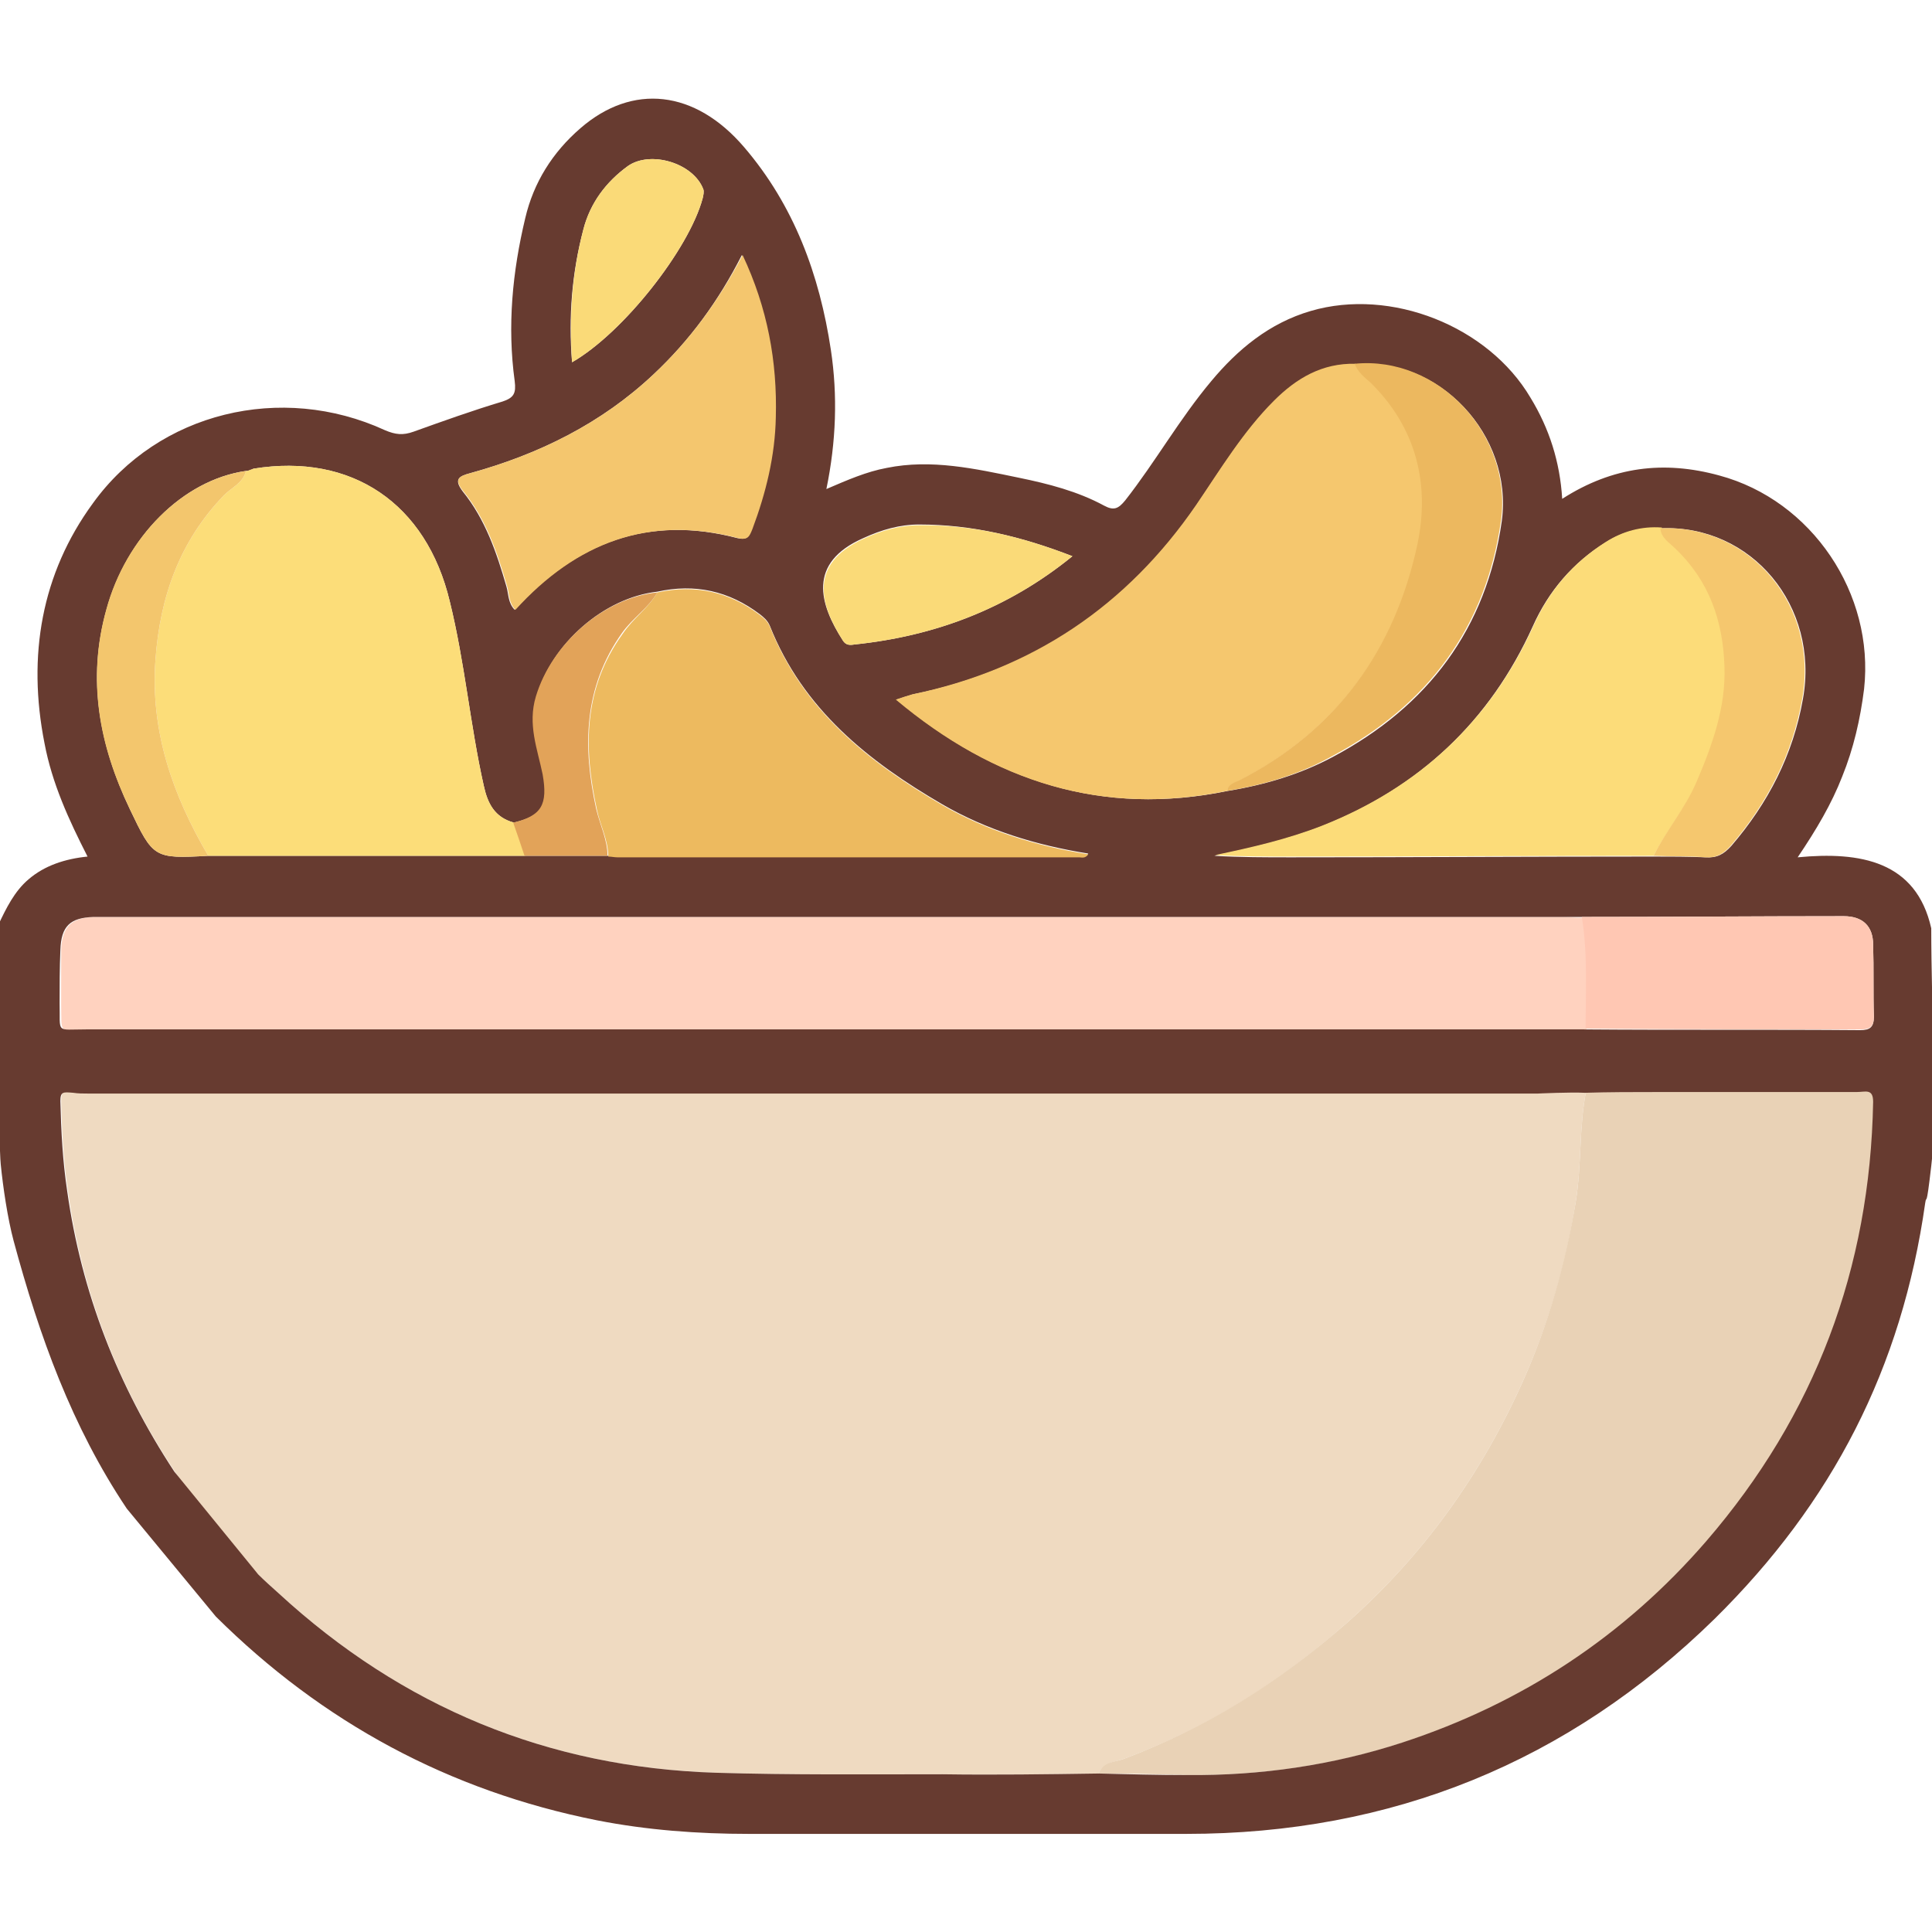 <?xml version="1.0" encoding="utf-8"?>
<!-- Generator: Adobe Illustrator 19.1.0, SVG Export Plug-In . SVG Version: 6.00 Build 0)  -->
<svg version="1.1" id="Layer_1" xmlns="http://www.w3.org/2000/svg" xmlns:xlink="http://www.w3.org/1999/xlink" x="0px" y="0px"
	 viewBox="0 0 256 256" style="enable-background:new 0 0 256 256;" xml:space="preserve">
<style type="text/css">
	.st0{fill:#EFDAC1;}
	.st1{fill:#E9D2B6;}
	.st2{fill:#FFD2BF;}
	.st3{fill:#673B30;}
	.st4{fill:#F5C76E;}
	.st5{fill:#FCDD79;}
	.st6{fill:#FCDC79;}
	.st7{fill:#EDBA5F;}
	.st8{fill:#F4C66E;}
	.st9{fill:#FFC7B3;}
	.st10{fill:#ECB85F;}
	.st11{fill:#F3C66D;}
	.st12{fill:#FADA78;}
	.st13{fill:#E2A359;}
</style>
<g>
	<path class="st0" d="M28.4,207.6c-2.2-1.4-3.2-4-5.2-5.7c2.1-2.6,2.1-3.6,0.1-6.7c-7.6-11.4-12.4-23.8-14.3-37.4
		c-0.6-4-0.8-7.9-0.9-11.9c0-1.3,0.4-1.8,1.7-1.7c0.7,0.1,1.3,0,2,0c56.8,0,113.6,0,170.4,0c4.3,0,5.3-0.7,6-4.3c3.7,0,7.3,0,11,0
		c0.6,3.3,1.6,4.2,4.9,4.3c2,0.1,4.1,0.1,6.1,0.2c-1,4.9-0.6,9.9-1.4,14.8c-1.3,8.3-3.6,16.2-7,23.8c-5.5,12.3-13.2,23.1-23.4,32.1
		c-8.8,7.8-18.5,13.9-29.6,18c-1.1,0.4-2.7,0.4-3.2,1.9c-6.9,0.1-13.8,0.2-20.7,0.1c-10,0-20,0.1-30-0.2c-22.3-0.7-41.6-8.7-58-23.8
		c-0.9-0.8-1.9-1.7-2.7-2.5C32.5,206.9,30.6,206.5,28.4,207.6z"/>
	<path class="st1" d="M145.6,235c0.5-1.6,2.1-1.5,3.2-1.9c11-4.1,20.7-10.2,29.6-18c10.2-9,17.9-19.8,23.4-32.1
		c3.4-7.6,5.6-15.5,7-23.8c0.8-4.9,0.4-9.9,1.4-14.8c3.2-0.1,6.3-0.1,9.5-0.1c8.8,0,17.6,0,26.5,0c1.2,0,2.2-0.1,2.2,1.7
		c-0.4,22.1-7.7,41.5-22.2,58.2c-10.9,12.6-24.4,21.5-40.3,26.7c-9.2,3-18.8,4.4-28.5,4.3C153.4,235.1,149.5,235,145.6,235z"/>
	<path class="st2" d="M199.1,140c-3.7,0-7.3,0-11,0c-1.2-3.1-1.9-3.5-5.7-3.5c-56.9,0-113.8,0-170.7,0c-4.1,0-3.5,0.6-3.6-3.5
		c0-2.3,0-4.7,0-7c0.1-3.2,1.3-4.4,4.4-4.5c0.5,0,1,0,1.5,0c64.2,0,128.5,0,192.7,0c1,0,2,0.1,3,0.1c0.8,4.9,0.5,9.9,0.5,14.8
		c-2,0-3.9,0.2-5.9,0.1C201.6,136.3,199.8,137.3,199.1,140z"/>
	<path class="st3" d="M28.6,214.2c14.1,14,30.9,23.1,50.5,27c6.6,1.3,13.4,1.8,20.1,1.8c19.3,0,38.7,0,58,0c27.2,0,50.6-9.5,70-28.5
		c15.6-15.4,24.8-33.2,27.9-55.1c0.2-1.3,0.1,1.2,0.8-4.9c0.8-6.2,0-21,0-31.5c-2-8.9-9.4-10.2-17.7-9.4c2.5-3.7,4.5-7.1,5.9-10.7
		c1.5-3.7,2.4-7.6,2.9-11.6c1.4-12.6-6.9-25-19.2-28.3c-7.3-2-14.1-1.2-20.8,3.1c-0.3-4.9-1.7-9.3-4.2-13.4
		c-5.6-9.5-18.5-14.6-29.1-11.5c-5.5,1.6-9.7,5.1-13.2,9.3c-4.2,5-7.4,10.7-11.4,15.8c-0.9,1.1-1.5,1.4-2.8,0.7
		c-3.5-1.9-7.4-2.9-11.3-3.7c-5.8-1.2-11.6-2.5-17.5-1.3c-2.7,0.5-5.2,1.6-8,2.8c1.3-6.3,1.5-12.4,0.6-18.4
		c-1.5-10-4.9-19.2-11.5-26.9c-6.5-7.6-14.8-8.5-21.7-2.5c-3.7,3.2-6.2,7.2-7.3,11.9c-1.7,7.1-2.4,14.3-1.4,21.6
		c0.2,1.6-0.1,2.2-1.6,2.7c-4,1.2-7.9,2.6-11.8,4c-1.4,0.5-2.4,0.4-3.8-0.2c-13.7-6.3-30-2.4-38.7,9.7C5.5,76,3.6,86.9,5.9,98.5
		c1,5.3,3.2,10.1,5.7,15c-3,0.3-5.7,1.2-7.8,3c-1.9,1.6-3,3.9-4,6c0,10.5,0,28.8,0.3,31.8s0.9,7.1,1.7,10.1
		C5.2,177,9.5,189,16.8,199.9 M203.1,83c2.1-4.7,5.3-8.4,9.6-11.1c2.2-1.4,4.7-2.1,7.4-1.9c12-0.5,21,10.3,18.8,22.6
		c-1.3,7.4-4.6,13.8-9.5,19.5c-1,1.1-1.9,1.6-3.4,1.5c-2.3-0.1-4.6-0.1-7-0.1c-16,0-32,0.1-47.9,0.1c-3.4,0-6.8,0-10.2-0.2
		c4.8-1,9.6-2.1,14.2-3.9C188,104.4,197.4,95.6,203.1,83z M158.5,67c3.2-4.7,6.2-9.7,10.3-13.8c3-3,6.4-5,10.8-4.9
		c11-1.1,20.9,9.3,19.4,20.7c-2,14.3-9.8,24.6-22.4,31.3c-4.3,2.3-9,3.7-13.9,4.5c-16.5,3.4-30.9-1.2-43.9-12.1
		c0.9-0.3,1.5-0.5,2.2-0.7C136.8,88.8,149.3,80.4,158.5,67z M114.4,71.3c2.4-1.1,4.8-1.8,7.4-1.8c7,0,13.6,1.6,20.3,4.2
		c-8.6,7-18.3,10.6-28.9,11.7c-0.6,0.1-1.1,0.1-1.5-0.5C108.6,80.1,106.9,74.6,114.4,71.3z M77.3,30.4c0.9-3.5,3-6.3,5.9-8.4
		c3-2.1,8.7-0.4,10,3.1c0.1,0.3,0,0.8-0.1,1.2C91.3,33,82.6,44.1,75.8,48C75.3,41.9,75.8,36.1,77.3,30.4z M62.3,62.7
		c9.1-2.5,17.4-6.6,24.3-13.1c4.8-4.5,8.6-9.7,11.7-15.8c3.3,7,4.6,14.1,4.4,21.5c-0.1,5.1-1.3,10-3.1,14.8c-0.4,1-0.6,1.5-1.9,1.2
		c-11.8-3.1-21.4,0.6-29.5,9.5c-0.9-0.9-0.8-2.1-1.1-3.1c-1.3-4.5-2.8-8.9-5.8-12.6C60.1,63.5,60.8,63.1,62.3,62.7z M14.1,80.8
		c2.6-9.6,10.1-17.2,18.5-18.4l0.2,0c0.3-0.1,0.6-0.2,0.8-0.3c13-2.1,22.9,4.6,26,17.6c2,8.1,2.7,16.4,4.5,24.4
		c0.5,2.3,1.4,4.2,4,4.9c3.8-0.9,4.6-2.4,3.9-6.4c-0.7-3.4-2-6.6-0.9-10.3c2-7,8.9-13.1,16-13.9c5-1.1,9.5-0.1,13.6,3
		c0.5,0.4,1,0.8,1.3,1.5c4.4,11.1,13.1,18,22.9,23.7c5.9,3.4,12.4,5.4,19.3,6.5c-0.4,0.6-0.9,0.4-1.2,0.4c-20.4,0-40.8,0-61.2,0
		c-0.4,0-0.8-0.1-1.2-0.1c-3.7,0-7.4,0-11,0c-14,0-28,0-42,0c-7.2,0.4-7.3,0.3-10.4-6.2C13.2,98.8,11.5,90.1,14.1,80.8z
		 M226.1,204.2c-10.9,12.6-24.4,21.5-40.3,26.7c-9.2,3-18.8,4.4-28.5,4.3c-3.9,0-7.8-0.1-11.7-0.2c-6.9,0.1-13.8,0.2-20.7,0.1
		c-10,0-20,0.1-30-0.2c-22.3-0.7-41.6-8.7-58-23.8c-0.9-0.8-1.9-1.7-2.7-2.5l-11.1-13.6c-7.5-11.4-12.3-23.7-14.2-37.2
		c-0.6-4-0.8-7.9-0.9-11.9c0-1.3,0.4-1.2,1.7-1.1c0.7,0.1,1.2,0.1,1.9,0.1c56.8,0,192.2,0,192.2,0s4.2-0.2,6.2-0.1
		c3.2-0.1,6.4-0.1,9.5-0.1c8.8,0,17.7,0,26.5,0c1.2,0,2.2-0.5,2.2,1.3C247.8,168.1,240.5,187.5,226.1,204.2z M246.5,136.5
		c-12.1-0.1-24.5,0-36.6-0.1c-2,0-6.1,0-6.1,0s-135.5,0-192.4,0c-4.1,0-3.4,0.6-3.5-3.5c0-2.3,0-4.7,0.1-7c0.1-3.2,1.3-4.3,4.4-4.4
		c0.5,0,1,0,1.5,0c64.2,0,128.5,0,192.7,0c1,0,2,0,3,0c11.6,0,23.1-0.1,34.7-0.1c2.5,0,3.9,1.3,3.9,3.8c0.1,3.2,0,6.3,0.1,9.5
		C248.3,136.1,247.8,136.5,246.5,136.5z"/>
	<path class="st4" d="M162.6,104.8c-16.5,3.4-30.9-1.2-43.9-12.1c0.9-0.3,1.5-0.5,2.2-0.7c15.9-3.3,28.4-11.7,37.6-25.1
		c3.2-4.7,6.2-9.7,10.3-13.8c3-3,6.4-5,10.8-4.9c0.4,1.1,1.3,1.7,2.1,2.5c6.1,6,7.9,13.5,6.2,21.5c-3,13.9-10.8,24.6-23.6,31.2
		C163.6,103.8,162.8,103.9,162.6,104.8z"/>
	<path class="st5" d="M33.6,62.1c13-2.1,22.9,4.6,26,17.6c2,8.1,2.7,16.4,4.5,24.4c0.5,2.3,1.4,4.2,4,4.9c0.5,1.5,1,3,1.5,4.4
		c-14,0-28,0-42,0c-4.7-8-7.7-16.5-7-26c0.6-8.3,3.2-15.7,9.1-21.8c1-1,2.5-1.6,2.9-3.2c0,0,0.2,0,0.2,0
		C33.1,62.3,33.4,62.2,33.6,62.1z"/>
	<path class="st6" d="M219.1,113.4c-16,0-32,0.1-47.9,0.1c-3.4,0-6.8,0-10.2-0.2c4.8-1,9.6-2.1,14.2-3.9c12.9-5.1,22.3-13.9,28-26.5
		c2.1-4.7,5.3-8.4,9.6-11.1c2.2-1.4,4.7-2.1,7.4-1.9c0.1,1.4,1.2,2,2,2.7c4.5,4.3,6.3,9.6,6.5,15.6c0.1,5.4-1.6,10.4-3.7,15.3
		C223.3,107.1,220.9,110,219.1,113.4z"/>
	<path class="st7" d="M87.1,78.5c5-1.1,9.5-0.1,13.6,3c0.5,0.4,1,0.8,1.3,1.5c4.4,11.1,13.1,18,22.9,23.7c5.9,3.4,12.4,5.4,19.3,6.5
		c-0.4,0.6-0.9,0.4-1.2,0.4c-20.4,0-40.8,0-61.2,0c-0.4,0-0.8-0.1-1.2-0.1c0-2.2-1.1-4.2-1.5-6.2c-1.8-8.2-1.8-16.1,3.4-23.3
		C83.9,81.9,85.9,80.6,87.1,78.5z"/>
	<path class="st8" d="M98.4,33.8c3.3,7,4.6,14.1,4.4,21.5c-0.1,5.1-1.3,10-3.1,14.8c-0.4,1-0.6,1.5-1.9,1.2
		c-11.8-3.1-21.4,0.6-29.5,9.5c-0.9-0.9-0.8-2.1-1.1-3.1c-1.3-4.5-2.8-8.9-5.8-12.6c-1.3-1.6-0.6-2,0.9-2.4
		c9.1-2.5,17.4-6.6,24.3-13.1C91.4,45.1,95.2,39.9,98.4,33.8z"/>
	<path class="st9" d="M210.1,136.3c0-4.9,0.3-9.9-0.5-14.8c11.6,0,23.1-0.1,34.7-0.1c2.5,0,3.9,1.3,3.9,3.8c0.1,3.2,0,6.3,0.1,9.5
		c0,1.3-0.5,1.7-1.7,1.7C234.4,136.4,222.2,136.4,210.1,136.3z"/>
	<path class="st10" d="M162.6,104.8c0.1-0.9,1-1.1,1.6-1.4c12.9-6.6,20.6-17.3,23.6-31.2c1.7-8-0.1-15.5-6.2-21.5
		c-0.8-0.7-1.7-1.4-2.1-2.5c11-1.1,20.9,9.3,19.4,20.7c-2,14.3-9.8,24.6-22.4,31.3C172.2,102.6,167.5,104,162.6,104.8z"/>
	<path class="st4" d="M219.1,113.4c1.7-3.4,4.2-6.3,5.7-9.8c2.1-4.9,3.9-9.9,3.7-15.3c-0.2-6-2-11.3-6.5-15.6
		c-0.8-0.8-1.9-1.4-2-2.7c12-0.5,21,10.3,18.8,22.6c-1.3,7.4-4.6,13.8-9.5,19.5c-1,1.1-1.9,1.6-3.4,1.5
		C223.8,113.4,221.5,113.5,219.1,113.4z"/>
	<path class="st11" d="M32.6,62.4c-0.4,1.6-1.9,2.2-2.9,3.2c-5.9,6.1-8.5,13.5-9.1,21.8c-0.7,9.5,2.3,18,7,26
		c-7.2,0.4-7.3,0.3-10.4-6.2c-4.1-8.5-5.7-17.2-3.1-26.5C16.7,71.2,24.2,63.6,32.6,62.4z"/>
	<path class="st12" d="M142.1,73.7c-8.6,7-18.3,10.6-28.9,11.7c-0.6,0.1-1.1,0.1-1.5-0.5c-3-4.7-4.7-10.1,2.7-13.5
		c2.4-1.1,4.8-1.8,7.4-1.8C128.8,69.5,135.4,71.1,142.1,73.7z"/>
	<path class="st12" d="M75.8,48c-0.4-6.1,0-11.9,1.5-17.6c0.9-3.5,3-6.3,5.9-8.4c3-2.1,8.7-0.4,10,3.1c0.1,0.3,0,0.8-0.1,1.2
		C91.3,33,82.6,44.1,75.8,48z"/>
	<path class="st13" d="M87.1,78.5c-1.2,2.1-3.3,3.4-4.7,5.4c-5.1,7.2-5.2,15.1-3.4,23.3c0.5,2.1,1.5,4.1,1.5,6.2c-3.7,0-7.4,0-11,0
		c-0.5-1.5-1-3-1.5-4.4c3.8-0.9,4.6-2.4,3.9-6.4c-0.7-3.4-2-6.6-0.9-10.3C73.1,85.3,80,79.2,87.1,78.5z"/>
	<path class="st11" d="M33.6,62.1c-0.3,0.1-0.6,0.2-0.8,0.3C33.1,62.3,33.4,62.2,33.6,62.1z"/>
</g>
</svg>
